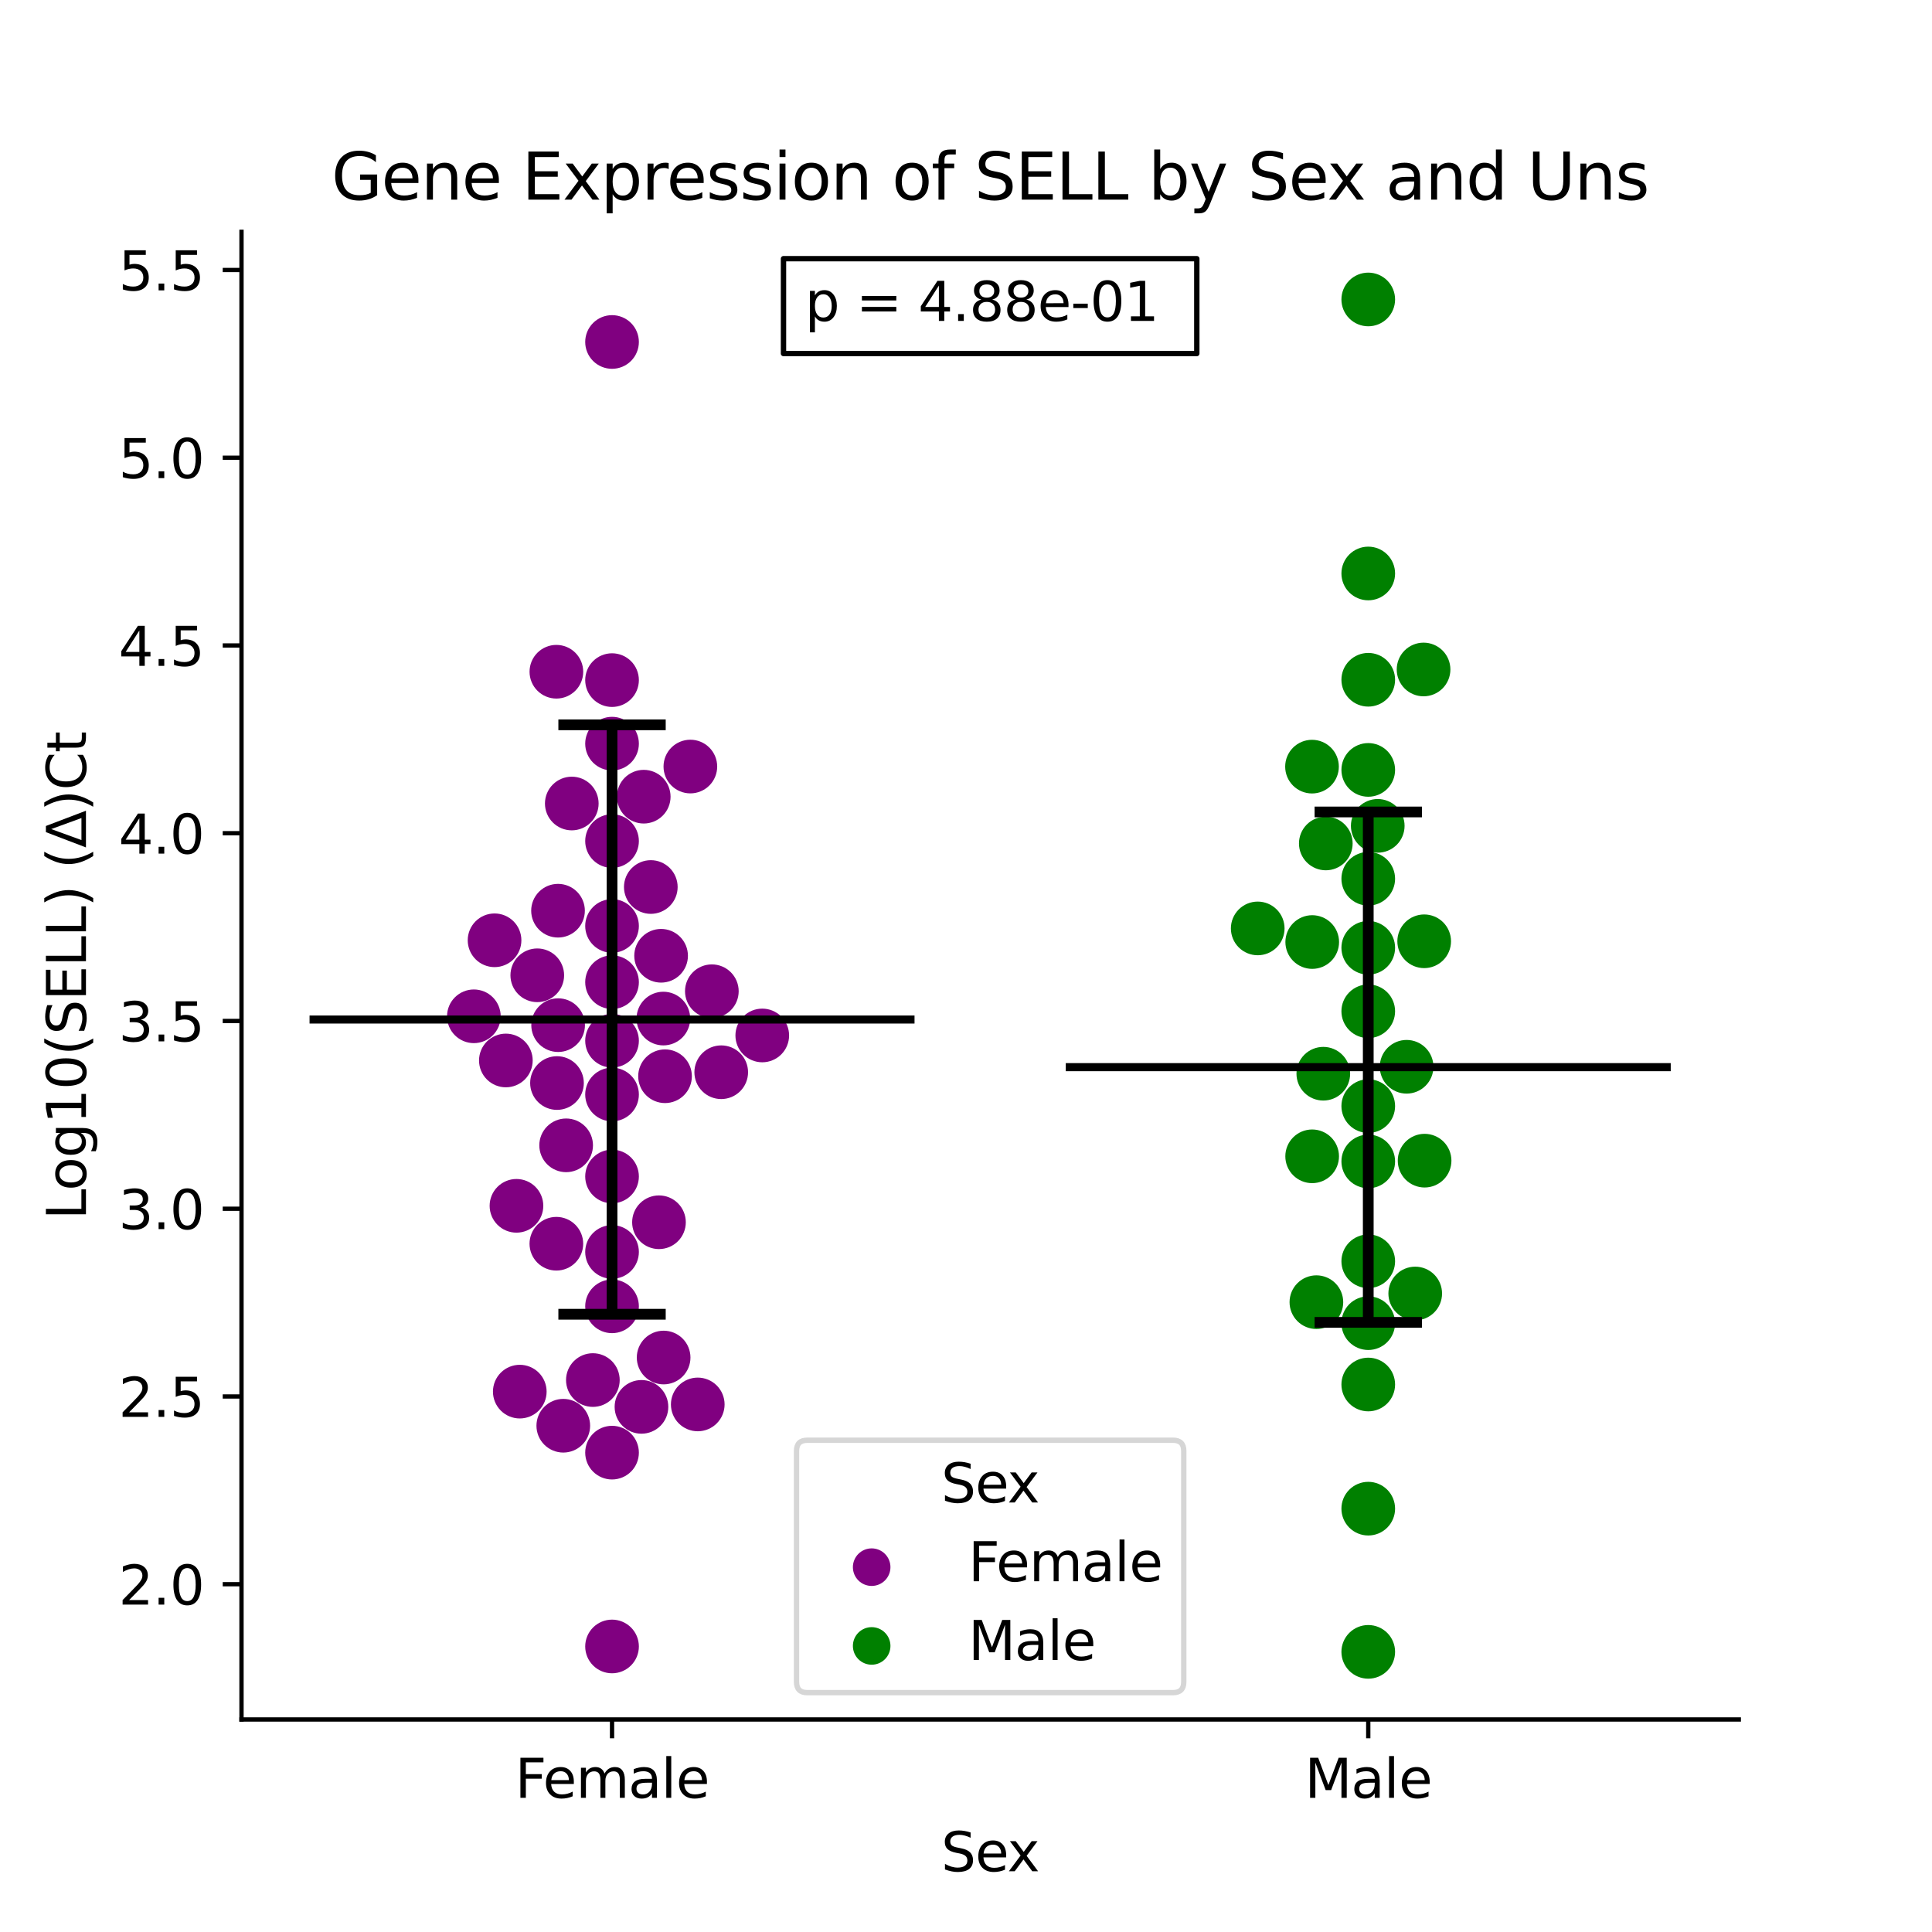 <?xml version="1.0" encoding="utf-8" standalone="no"?>
<!DOCTYPE svg PUBLIC "-//W3C//DTD SVG 1.1//EN"
  "http://www.w3.org/Graphics/SVG/1.1/DTD/svg11.dtd">
<svg xmlns:xlink="http://www.w3.org/1999/xlink" width="360pt" height="360pt" viewBox="0 0 360 360" xmlns="http://www.w3.org/2000/svg" version="1.1">
 <defs>
  <style type="text/css">*{stroke-linejoin: round; stroke-linecap: butt}</style>
 </defs>
 <g id="figure_1">
  <g id="patch_1">
   <path d="M 0 360 
L 360 360 
L 360 0 
L 0 0 
z
" style="fill: #ffffff"/>
  </g>
  <g id="axes_1">
   <g id="patch_2">
    <path d="M 45 320.4 
L 324 320.4 
L 324 43.2 
L 45 43.2 
z
" style="fill: #ffffff"/>
   </g>
   <g id="PathCollection_1">
    <defs>
     <path id="C0_0_6ee5383b0d" d="M 0 5 
C 1.326 5 2.598 4.473 3.536 3.536 
C 4.473 2.598 5 1.326 5 -0 
C 5 -1.326 4.473 -2.598 3.536 -3.536 
C 2.598 -4.473 1.326 -5 0 -5 
C -1.326 -5 -2.598 -4.473 -3.536 -3.536 
C -4.473 -2.598 -5 -1.326 -5 0 
C -5 1.326 -4.473 2.598 -3.536 3.536 
C -2.598 4.473 -1.326 5 0 5 
z
"/>
    </defs>
    <g clip-path="url(#p9aa463b153)">
     <use xlink:href="#C0_0_6ee5383b0d" x="88.298" y="189.373" style="fill: #800080"/>
    </g>
    <g clip-path="url(#p9aa463b153)">
     <use xlink:href="#C0_0_6ee5383b0d" x="92.153" y="175.209" style="fill: #800080"/>
    </g>
    <g clip-path="url(#p9aa463b153)">
     <use xlink:href="#C0_0_6ee5383b0d" x="103.787" y="201.809" style="fill: #800080"/>
    </g>
    <g clip-path="url(#p9aa463b153)">
     <use xlink:href="#C0_0_6ee5383b0d" x="104.961" y="265.665" style="fill: #800080"/>
    </g>
    <g clip-path="url(#p9aa463b153)">
     <use xlink:href="#C0_0_6ee5383b0d" x="114.045" y="219.218" style="fill: #800080"/>
    </g>
    <g clip-path="url(#p9aa463b153)">
     <use xlink:href="#C0_0_6ee5383b0d" x="103.998" y="191.022" style="fill: #800080"/>
    </g>
    <g clip-path="url(#p9aa463b153)">
     <use xlink:href="#C0_0_6ee5383b0d" x="94.261" y="197.604" style="fill: #800080"/>
    </g>
    <g clip-path="url(#p9aa463b153)">
     <use xlink:href="#C0_0_6ee5383b0d" x="130.017" y="261.697" style="fill: #800080"/>
    </g>
    <g clip-path="url(#p9aa463b153)">
     <use xlink:href="#C0_0_6ee5383b0d" x="96.854" y="259.31" style="fill: #800080"/>
    </g>
    <g clip-path="url(#p9aa463b153)">
     <use xlink:href="#C0_0_6ee5383b0d" x="110.472" y="257.154" style="fill: #800080"/>
    </g>
    <g clip-path="url(#p9aa463b153)">
     <use xlink:href="#C0_0_6ee5383b0d" x="114.045" y="243.415" style="fill: #800080"/>
    </g>
    <g clip-path="url(#p9aa463b153)">
     <use xlink:href="#C0_0_6ee5383b0d" x="142.037" y="192.942" style="fill: #800080"/>
    </g>
    <g clip-path="url(#p9aa463b153)">
     <use xlink:href="#C0_0_6ee5383b0d" x="123.608" y="189.795" style="fill: #800080"/>
    </g>
    <g clip-path="url(#p9aa463b153)">
     <use xlink:href="#C0_0_6ee5383b0d" x="103.979" y="169.696" style="fill: #800080"/>
    </g>
    <g clip-path="url(#p9aa463b153)">
     <use xlink:href="#C0_0_6ee5383b0d" x="123.186" y="178.095" style="fill: #800080"/>
    </g>
    <g clip-path="url(#p9aa463b153)">
     <use xlink:href="#C0_0_6ee5383b0d" x="114.045" y="193.926" style="fill: #800080"/>
    </g>
    <g clip-path="url(#p9aa463b153)">
     <use xlink:href="#C0_0_6ee5383b0d" x="114.045" y="233.283" style="fill: #800080"/>
    </g>
    <g clip-path="url(#p9aa463b153)">
     <use xlink:href="#C0_0_6ee5383b0d" x="114.045" y="63.723" style="fill: #800080"/>
    </g>
    <g clip-path="url(#p9aa463b153)">
     <use xlink:href="#C0_0_6ee5383b0d" x="114.045" y="183.016" style="fill: #800080"/>
    </g>
    <g clip-path="url(#p9aa463b153)">
     <use xlink:href="#C0_0_6ee5383b0d" x="103.674" y="125.168" style="fill: #800080"/>
    </g>
    <g clip-path="url(#p9aa463b153)">
     <use xlink:href="#C0_0_6ee5383b0d" x="121.269" y="165.282" style="fill: #800080"/>
    </g>
    <g clip-path="url(#p9aa463b153)">
     <use xlink:href="#C0_0_6ee5383b0d" x="114.045" y="172.539" style="fill: #800080"/>
    </g>
    <g clip-path="url(#p9aa463b153)">
     <use xlink:href="#C0_0_6ee5383b0d" x="119.95" y="148.451" style="fill: #800080"/>
    </g>
    <g clip-path="url(#p9aa463b153)">
     <use xlink:href="#C0_0_6ee5383b0d" x="123.92" y="200.542" style="fill: #800080"/>
    </g>
    <g clip-path="url(#p9aa463b153)">
     <use xlink:href="#C0_0_6ee5383b0d" x="114.045" y="156.72" style="fill: #800080"/>
    </g>
    <g clip-path="url(#p9aa463b153)">
     <use xlink:href="#C0_0_6ee5383b0d" x="114.045" y="203.943" style="fill: #800080"/>
    </g>
    <g clip-path="url(#p9aa463b153)">
     <use xlink:href="#C0_0_6ee5383b0d" x="132.643" y="184.701" style="fill: #800080"/>
    </g>
    <g clip-path="url(#p9aa463b153)">
     <use xlink:href="#C0_0_6ee5383b0d" x="123.657" y="252.956" style="fill: #800080"/>
    </g>
    <g clip-path="url(#p9aa463b153)">
     <use xlink:href="#C0_0_6ee5383b0d" x="105.493" y="213.417" style="fill: #800080"/>
    </g>
    <g clip-path="url(#p9aa463b153)">
     <use xlink:href="#C0_0_6ee5383b0d" x="114.045" y="306.794" style="fill: #800080"/>
    </g>
    <g clip-path="url(#p9aa463b153)">
     <use xlink:href="#C0_0_6ee5383b0d" x="114.045" y="270.679" style="fill: #800080"/>
    </g>
    <g clip-path="url(#p9aa463b153)">
     <use xlink:href="#C0_0_6ee5383b0d" x="96.236" y="224.688" style="fill: #800080"/>
    </g>
    <g clip-path="url(#p9aa463b153)">
     <use xlink:href="#C0_0_6ee5383b0d" x="134.39" y="199.795" style="fill: #800080"/>
    </g>
    <g clip-path="url(#p9aa463b153)">
     <use xlink:href="#C0_0_6ee5383b0d" x="122.791" y="227.749" style="fill: #800080"/>
    </g>
    <g clip-path="url(#p9aa463b153)">
     <use xlink:href="#C0_0_6ee5383b0d" x="100.113" y="181.732" style="fill: #800080"/>
    </g>
    <g clip-path="url(#p9aa463b153)">
     <use xlink:href="#C0_0_6ee5383b0d" x="103.67" y="231.751" style="fill: #800080"/>
    </g>
    <g clip-path="url(#p9aa463b153)">
     <use xlink:href="#C0_0_6ee5383b0d" x="119.528" y="262.15" style="fill: #800080"/>
    </g>
    <g clip-path="url(#p9aa463b153)">
     <use xlink:href="#C0_0_6ee5383b0d" x="114.045" y="126.73" style="fill: #800080"/>
    </g>
    <g clip-path="url(#p9aa463b153)">
     <use xlink:href="#C0_0_6ee5383b0d" x="114.045" y="138.569" style="fill: #800080"/>
    </g>
    <g clip-path="url(#p9aa463b153)">
     <use xlink:href="#C0_0_6ee5383b0d" x="106.544" y="149.723" style="fill: #800080"/>
    </g>
    <g clip-path="url(#p9aa463b153)">
     <use xlink:href="#C0_0_6ee5383b0d" x="128.638" y="142.835" style="fill: #800080"/>
    </g>
   </g>
   <g id="PathCollection_2">
    <defs>
     <path id="C1_0_a131ab63d8" d="M 0 5 
C 1.326 5 2.598 4.473 3.536 3.536 
C 4.473 2.598 5 1.326 5 -0 
C 5 -1.326 4.473 -2.598 3.536 -3.536 
C 2.598 -4.473 1.326 -5 0 -5 
C -1.326 -5 -2.598 -4.473 -3.536 -3.536 
C -4.473 -2.598 -5 -1.326 -5 0 
C -5 1.326 -4.473 2.598 -3.536 3.536 
C -2.598 4.473 -1.326 5 0 5 
z
"/>
    </defs>
    <g clip-path="url(#p9aa463b153)">
     <use xlink:href="#C1_0_a131ab63d8" x="246.579" y="200.072" style="fill: #008000"/>
    </g>
    <g clip-path="url(#p9aa463b153)">
     <use xlink:href="#C1_0_a131ab63d8" x="265.453" y="216.273" style="fill: #008000"/>
    </g>
    <g clip-path="url(#p9aa463b153)">
     <use xlink:href="#C1_0_a131ab63d8" x="263.706" y="241.025" style="fill: #008000"/>
    </g>
    <g clip-path="url(#p9aa463b153)">
     <use xlink:href="#C1_0_a131ab63d8" x="254.955" y="143.461" style="fill: #008000"/>
    </g>
    <g clip-path="url(#p9aa463b153)">
     <use xlink:href="#C1_0_a131ab63d8" x="254.955" y="216.415" style="fill: #008000"/>
    </g>
    <g clip-path="url(#p9aa463b153)">
     <use xlink:href="#C1_0_a131ab63d8" x="247.045" y="157.166" style="fill: #008000"/>
    </g>
    <g clip-path="url(#p9aa463b153)">
     <use xlink:href="#C1_0_a131ab63d8" x="254.955" y="206.104" style="fill: #008000"/>
    </g>
    <g clip-path="url(#p9aa463b153)">
     <use xlink:href="#C1_0_a131ab63d8" x="254.955" y="235.021" style="fill: #008000"/>
    </g>
    <g clip-path="url(#p9aa463b153)">
     <use xlink:href="#C1_0_a131ab63d8" x="244.502" y="215.463" style="fill: #008000"/>
    </g>
    <g clip-path="url(#p9aa463b153)">
     <use xlink:href="#C1_0_a131ab63d8" x="245.29" y="242.641" style="fill: #008000"/>
    </g>
    <g clip-path="url(#p9aa463b153)">
     <use xlink:href="#C1_0_a131ab63d8" x="254.955" y="257.983" style="fill: #008000"/>
    </g>
    <g clip-path="url(#p9aa463b153)">
     <use xlink:href="#C1_0_a131ab63d8" x="254.955" y="307.8" style="fill: #008000"/>
    </g>
    <g clip-path="url(#p9aa463b153)">
     <use xlink:href="#C1_0_a131ab63d8" x="265.26" y="124.747" style="fill: #008000"/>
    </g>
    <g clip-path="url(#p9aa463b153)">
     <use xlink:href="#C1_0_a131ab63d8" x="254.955" y="176.607" style="fill: #008000"/>
    </g>
    <g clip-path="url(#p9aa463b153)">
     <use xlink:href="#C1_0_a131ab63d8" x="254.955" y="55.8" style="fill: #008000"/>
    </g>
    <g clip-path="url(#p9aa463b153)">
     <use xlink:href="#C1_0_a131ab63d8" x="256.723" y="153.886" style="fill: #008000"/>
    </g>
    <g clip-path="url(#p9aa463b153)">
     <use xlink:href="#C1_0_a131ab63d8" x="262.101" y="198.778" style="fill: #008000"/>
    </g>
    <g clip-path="url(#p9aa463b153)">
     <use xlink:href="#C1_0_a131ab63d8" x="254.955" y="106.86" style="fill: #008000"/>
    </g>
    <g clip-path="url(#p9aa463b153)">
     <use xlink:href="#C1_0_a131ab63d8" x="265.377" y="175.395" style="fill: #008000"/>
    </g>
    <g clip-path="url(#p9aa463b153)">
     <use xlink:href="#C1_0_a131ab63d8" x="244.515" y="175.535" style="fill: #008000"/>
    </g>
    <g clip-path="url(#p9aa463b153)">
     <use xlink:href="#C1_0_a131ab63d8" x="254.955" y="188.434" style="fill: #008000"/>
    </g>
    <g clip-path="url(#p9aa463b153)">
     <use xlink:href="#C1_0_a131ab63d8" x="254.955" y="246.551" style="fill: #008000"/>
    </g>
    <g clip-path="url(#p9aa463b153)">
     <use xlink:href="#C1_0_a131ab63d8" x="244.474" y="142.851" style="fill: #008000"/>
    </g>
    <g clip-path="url(#p9aa463b153)">
     <use xlink:href="#C1_0_a131ab63d8" x="254.955" y="281.117" style="fill: #008000"/>
    </g>
    <g clip-path="url(#p9aa463b153)">
     <use xlink:href="#C1_0_a131ab63d8" x="254.955" y="163.743" style="fill: #008000"/>
    </g>
    <g clip-path="url(#p9aa463b153)">
     <use xlink:href="#C1_0_a131ab63d8" x="254.955" y="126.664" style="fill: #008000"/>
    </g>
    <g clip-path="url(#p9aa463b153)">
     <use xlink:href="#C1_0_a131ab63d8" x="234.358" y="172.998" style="fill: #008000"/>
    </g>
   </g>
   <g id="PathCollection_3"/>
   <g id="PathCollection_4"/>
   <g id="matplotlib.axis_1">
    <g id="xtick_1">
     <g id="line2d_1">
      <defs>
       <path id="mdd36da367c" d="M 0 0 
L 0 3.5 
" style="stroke: #000000; stroke-width: 0.8"/>
      </defs>
      <g>
       <use xlink:href="#mdd36da367c" x="114.045" y="320.4" style="stroke: #000000; stroke-width: 0.8"/>
      </g>
     </g>
     <g id="text_1">
      <!-- Female -->
      <g transform="translate(95.968 334.998) scale(0.1 -0.1)">
       <defs>
        <path id="DejaVuSans-46" d="M 628 4666 
L 3309 4666 
L 3309 4134 
L 1259 4134 
L 1259 2759 
L 3109 2759 
L 3109 2228 
L 1259 2228 
L 1259 0 
L 628 0 
L 628 4666 
z
" transform="scale(0.016)"/>
        <path id="DejaVuSans-65" d="M 3597 1894 
L 3597 1613 
L 953 1613 
Q 991 1019 1311 708 
Q 1631 397 2203 397 
Q 2534 397 2845 478 
Q 3156 559 3463 722 
L 3463 178 
Q 3153 47 2828 -22 
Q 2503 -91 2169 -91 
Q 1331 -91 842 396 
Q 353 884 353 1716 
Q 353 2575 817 3079 
Q 1281 3584 2069 3584 
Q 2775 3584 3186 3129 
Q 3597 2675 3597 1894 
z
M 3022 2063 
Q 3016 2534 2758 2815 
Q 2500 3097 2075 3097 
Q 1594 3097 1305 2825 
Q 1016 2553 972 2059 
L 3022 2063 
z
" transform="scale(0.016)"/>
        <path id="DejaVuSans-6d" d="M 3328 2828 
Q 3544 3216 3844 3400 
Q 4144 3584 4550 3584 
Q 5097 3584 5394 3201 
Q 5691 2819 5691 2113 
L 5691 0 
L 5113 0 
L 5113 2094 
Q 5113 2597 4934 2840 
Q 4756 3084 4391 3084 
Q 3944 3084 3684 2787 
Q 3425 2491 3425 1978 
L 3425 0 
L 2847 0 
L 2847 2094 
Q 2847 2600 2669 2842 
Q 2491 3084 2119 3084 
Q 1678 3084 1418 2786 
Q 1159 2488 1159 1978 
L 1159 0 
L 581 0 
L 581 3500 
L 1159 3500 
L 1159 2956 
Q 1356 3278 1631 3431 
Q 1906 3584 2284 3584 
Q 2666 3584 2933 3390 
Q 3200 3197 3328 2828 
z
" transform="scale(0.016)"/>
        <path id="DejaVuSans-61" d="M 2194 1759 
Q 1497 1759 1228 1600 
Q 959 1441 959 1056 
Q 959 750 1161 570 
Q 1363 391 1709 391 
Q 2188 391 2477 730 
Q 2766 1069 2766 1631 
L 2766 1759 
L 2194 1759 
z
M 3341 1997 
L 3341 0 
L 2766 0 
L 2766 531 
Q 2569 213 2275 61 
Q 1981 -91 1556 -91 
Q 1019 -91 701 211 
Q 384 513 384 1019 
Q 384 1609 779 1909 
Q 1175 2209 1959 2209 
L 2766 2209 
L 2766 2266 
Q 2766 2663 2505 2880 
Q 2244 3097 1772 3097 
Q 1472 3097 1187 3025 
Q 903 2953 641 2809 
L 641 3341 
Q 956 3463 1253 3523 
Q 1550 3584 1831 3584 
Q 2591 3584 2966 3190 
Q 3341 2797 3341 1997 
z
" transform="scale(0.016)"/>
        <path id="DejaVuSans-6c" d="M 603 4863 
L 1178 4863 
L 1178 0 
L 603 0 
L 603 4863 
z
" transform="scale(0.016)"/>
       </defs>
       <use xlink:href="#DejaVuSans-46"/>
       <use xlink:href="#DejaVuSans-65" x="52.02"/>
       <use xlink:href="#DejaVuSans-6d" x="113.543"/>
       <use xlink:href="#DejaVuSans-61" x="210.955"/>
       <use xlink:href="#DejaVuSans-6c" x="272.234"/>
       <use xlink:href="#DejaVuSans-65" x="300.018"/>
      </g>
     </g>
    </g>
    <g id="xtick_2">
     <g id="line2d_2">
      <g>
       <use xlink:href="#mdd36da367c" x="254.955" y="320.4" style="stroke: #000000; stroke-width: 0.8"/>
      </g>
     </g>
     <g id="text_2">
      <!-- Male -->
      <g transform="translate(243.111 334.998) scale(0.1 -0.1)">
       <defs>
        <path id="DejaVuSans-4d" d="M 628 4666 
L 1569 4666 
L 2759 1491 
L 3956 4666 
L 4897 4666 
L 4897 0 
L 4281 0 
L 4281 4097 
L 3078 897 
L 2444 897 
L 1241 4097 
L 1241 0 
L 628 0 
L 628 4666 
z
" transform="scale(0.016)"/>
       </defs>
       <use xlink:href="#DejaVuSans-4d"/>
       <use xlink:href="#DejaVuSans-61" x="86.279"/>
       <use xlink:href="#DejaVuSans-6c" x="147.559"/>
       <use xlink:href="#DejaVuSans-65" x="175.342"/>
      </g>
     </g>
    </g>
    <g id="text_3">
     <!-- Sex -->
     <g transform="translate(175.377 348.677) scale(0.1 -0.1)">
      <defs>
       <path id="DejaVuSans-53" d="M 3425 4513 
L 3425 3897 
Q 3066 4069 2747 4153 
Q 2428 4238 2131 4238 
Q 1616 4238 1336 4038 
Q 1056 3838 1056 3469 
Q 1056 3159 1242 3001 
Q 1428 2844 1947 2747 
L 2328 2669 
Q 3034 2534 3370 2195 
Q 3706 1856 3706 1288 
Q 3706 609 3251 259 
Q 2797 -91 1919 -91 
Q 1588 -91 1214 -16 
Q 841 59 441 206 
L 441 856 
Q 825 641 1194 531 
Q 1563 422 1919 422 
Q 2459 422 2753 634 
Q 3047 847 3047 1241 
Q 3047 1584 2836 1778 
Q 2625 1972 2144 2069 
L 1759 2144 
Q 1053 2284 737 2584 
Q 422 2884 422 3419 
Q 422 4038 858 4394 
Q 1294 4750 2059 4750 
Q 2388 4750 2728 4690 
Q 3069 4631 3425 4513 
z
" transform="scale(0.016)"/>
       <path id="DejaVuSans-78" d="M 3513 3500 
L 2247 1797 
L 3578 0 
L 2900 0 
L 1881 1375 
L 863 0 
L 184 0 
L 1544 1831 
L 300 3500 
L 978 3500 
L 1906 2253 
L 2834 3500 
L 3513 3500 
z
" transform="scale(0.016)"/>
      </defs>
      <use xlink:href="#DejaVuSans-53"/>
      <use xlink:href="#DejaVuSans-65" x="63.477"/>
      <use xlink:href="#DejaVuSans-78" x="123.25"/>
     </g>
    </g>
   </g>
   <g id="matplotlib.axis_2">
    <g id="ytick_1">
     <g id="line2d_3">
      <defs>
       <path id="m3dcdf6171d" d="M 0 0 
L -3.5 0 
" style="stroke: #000000; stroke-width: 0.8"/>
      </defs>
      <g>
       <use xlink:href="#m3dcdf6171d" x="45" y="295.196" style="stroke: #000000; stroke-width: 0.8"/>
      </g>
     </g>
     <g id="text_4">
      <!-- 2.0 -->
      <g transform="translate(22.097 298.995) scale(0.1 -0.1)">
       <defs>
        <path id="DejaVuSans-32" d="M 1228 531 
L 3431 531 
L 3431 0 
L 469 0 
L 469 531 
Q 828 903 1448 1529 
Q 2069 2156 2228 2338 
Q 2531 2678 2651 2914 
Q 2772 3150 2772 3378 
Q 2772 3750 2511 3984 
Q 2250 4219 1831 4219 
Q 1534 4219 1204 4116 
Q 875 4013 500 3803 
L 500 4441 
Q 881 4594 1212 4672 
Q 1544 4750 1819 4750 
Q 2544 4750 2975 4387 
Q 3406 4025 3406 3419 
Q 3406 3131 3298 2873 
Q 3191 2616 2906 2266 
Q 2828 2175 2409 1742 
Q 1991 1309 1228 531 
z
" transform="scale(0.016)"/>
        <path id="DejaVuSans-2e" d="M 684 794 
L 1344 794 
L 1344 0 
L 684 0 
L 684 794 
z
" transform="scale(0.016)"/>
        <path id="DejaVuSans-30" d="M 2034 4250 
Q 1547 4250 1301 3770 
Q 1056 3291 1056 2328 
Q 1056 1369 1301 889 
Q 1547 409 2034 409 
Q 2525 409 2770 889 
Q 3016 1369 3016 2328 
Q 3016 3291 2770 3770 
Q 2525 4250 2034 4250 
z
M 2034 4750 
Q 2819 4750 3233 4129 
Q 3647 3509 3647 2328 
Q 3647 1150 3233 529 
Q 2819 -91 2034 -91 
Q 1250 -91 836 529 
Q 422 1150 422 2328 
Q 422 3509 836 4129 
Q 1250 4750 2034 4750 
z
" transform="scale(0.016)"/>
       </defs>
       <use xlink:href="#DejaVuSans-32"/>
       <use xlink:href="#DejaVuSans-2e" x="63.623"/>
       <use xlink:href="#DejaVuSans-30" x="95.41"/>
      </g>
     </g>
    </g>
    <g id="ytick_2">
     <g id="line2d_4">
      <g>
       <use xlink:href="#m3dcdf6171d" x="45" y="260.212" style="stroke: #000000; stroke-width: 0.8"/>
      </g>
     </g>
     <g id="text_5">
      <!-- 2.5 -->
      <g transform="translate(22.097 264.011) scale(0.1 -0.1)">
       <defs>
        <path id="DejaVuSans-35" d="M 691 4666 
L 3169 4666 
L 3169 4134 
L 1269 4134 
L 1269 2991 
Q 1406 3038 1543 3061 
Q 1681 3084 1819 3084 
Q 2600 3084 3056 2656 
Q 3513 2228 3513 1497 
Q 3513 744 3044 326 
Q 2575 -91 1722 -91 
Q 1428 -91 1123 -41 
Q 819 9 494 109 
L 494 744 
Q 775 591 1075 516 
Q 1375 441 1709 441 
Q 2250 441 2565 725 
Q 2881 1009 2881 1497 
Q 2881 1984 2565 2268 
Q 2250 2553 1709 2553 
Q 1456 2553 1204 2497 
Q 953 2441 691 2322 
L 691 4666 
z
" transform="scale(0.016)"/>
       </defs>
       <use xlink:href="#DejaVuSans-32"/>
       <use xlink:href="#DejaVuSans-2e" x="63.623"/>
       <use xlink:href="#DejaVuSans-35" x="95.41"/>
      </g>
     </g>
    </g>
    <g id="ytick_3">
     <g id="line2d_5">
      <g>
       <use xlink:href="#m3dcdf6171d" x="45" y="225.227" style="stroke: #000000; stroke-width: 0.8"/>
      </g>
     </g>
     <g id="text_6">
      <!-- 3.0 -->
      <g transform="translate(22.097 229.027) scale(0.1 -0.1)">
       <defs>
        <path id="DejaVuSans-33" d="M 2597 2516 
Q 3050 2419 3304 2112 
Q 3559 1806 3559 1356 
Q 3559 666 3084 287 
Q 2609 -91 1734 -91 
Q 1441 -91 1130 -33 
Q 819 25 488 141 
L 488 750 
Q 750 597 1062 519 
Q 1375 441 1716 441 
Q 2309 441 2620 675 
Q 2931 909 2931 1356 
Q 2931 1769 2642 2001 
Q 2353 2234 1838 2234 
L 1294 2234 
L 1294 2753 
L 1863 2753 
Q 2328 2753 2575 2939 
Q 2822 3125 2822 3475 
Q 2822 3834 2567 4026 
Q 2313 4219 1838 4219 
Q 1578 4219 1281 4162 
Q 984 4106 628 3988 
L 628 4550 
Q 988 4650 1302 4700 
Q 1616 4750 1894 4750 
Q 2613 4750 3031 4423 
Q 3450 4097 3450 3541 
Q 3450 3153 3228 2886 
Q 3006 2619 2597 2516 
z
" transform="scale(0.016)"/>
       </defs>
       <use xlink:href="#DejaVuSans-33"/>
       <use xlink:href="#DejaVuSans-2e" x="63.623"/>
       <use xlink:href="#DejaVuSans-30" x="95.41"/>
      </g>
     </g>
    </g>
    <g id="ytick_4">
     <g id="line2d_6">
      <g>
       <use xlink:href="#m3dcdf6171d" x="45" y="190.243" style="stroke: #000000; stroke-width: 0.8"/>
      </g>
     </g>
     <g id="text_7">
      <!-- 3.5 -->
      <g transform="translate(22.097 194.042) scale(0.1 -0.1)">
       <use xlink:href="#DejaVuSans-33"/>
       <use xlink:href="#DejaVuSans-2e" x="63.623"/>
       <use xlink:href="#DejaVuSans-35" x="95.41"/>
      </g>
     </g>
    </g>
    <g id="ytick_5">
     <g id="line2d_7">
      <g>
       <use xlink:href="#m3dcdf6171d" x="45" y="155.259" style="stroke: #000000; stroke-width: 0.8"/>
      </g>
     </g>
     <g id="text_8">
      <!-- 4.0 -->
      <g transform="translate(22.097 159.058) scale(0.1 -0.1)">
       <defs>
        <path id="DejaVuSans-34" d="M 2419 4116 
L 825 1625 
L 2419 1625 
L 2419 4116 
z
M 2253 4666 
L 3047 4666 
L 3047 1625 
L 3713 1625 
L 3713 1100 
L 3047 1100 
L 3047 0 
L 2419 0 
L 2419 1100 
L 313 1100 
L 313 1709 
L 2253 4666 
z
" transform="scale(0.016)"/>
       </defs>
       <use xlink:href="#DejaVuSans-34"/>
       <use xlink:href="#DejaVuSans-2e" x="63.623"/>
       <use xlink:href="#DejaVuSans-30" x="95.41"/>
      </g>
     </g>
    </g>
    <g id="ytick_6">
     <g id="line2d_8">
      <g>
       <use xlink:href="#m3dcdf6171d" x="45" y="120.275" style="stroke: #000000; stroke-width: 0.8"/>
      </g>
     </g>
     <g id="text_9">
      <!-- 4.5 -->
      <g transform="translate(22.097 124.074) scale(0.1 -0.1)">
       <use xlink:href="#DejaVuSans-34"/>
       <use xlink:href="#DejaVuSans-2e" x="63.623"/>
       <use xlink:href="#DejaVuSans-35" x="95.41"/>
      </g>
     </g>
    </g>
    <g id="ytick_7">
     <g id="line2d_9">
      <g>
       <use xlink:href="#m3dcdf6171d" x="45" y="85.291" style="stroke: #000000; stroke-width: 0.8"/>
      </g>
     </g>
     <g id="text_10">
      <!-- 5.0 -->
      <g transform="translate(22.097 89.09) scale(0.1 -0.1)">
       <use xlink:href="#DejaVuSans-35"/>
       <use xlink:href="#DejaVuSans-2e" x="63.623"/>
       <use xlink:href="#DejaVuSans-30" x="95.41"/>
      </g>
     </g>
    </g>
    <g id="ytick_8">
     <g id="line2d_10">
      <g>
       <use xlink:href="#m3dcdf6171d" x="45" y="50.306" style="stroke: #000000; stroke-width: 0.8"/>
      </g>
     </g>
     <g id="text_11">
      <!-- 5.5 -->
      <g transform="translate(22.097 54.106) scale(0.1 -0.1)">
       <use xlink:href="#DejaVuSans-35"/>
       <use xlink:href="#DejaVuSans-2e" x="63.623"/>
       <use xlink:href="#DejaVuSans-35" x="95.41"/>
      </g>
     </g>
    </g>
    <g id="text_12">
     <!-- Log10(SELL) (Δ)Ct -->
     <g transform="translate(16.017 227.264) rotate(-90) scale(0.1 -0.1)">
      <defs>
       <path id="DejaVuSans-4c" d="M 628 4666 
L 1259 4666 
L 1259 531 
L 3531 531 
L 3531 0 
L 628 0 
L 628 4666 
z
" transform="scale(0.016)"/>
       <path id="DejaVuSans-6f" d="M 1959 3097 
Q 1497 3097 1228 2736 
Q 959 2375 959 1747 
Q 959 1119 1226 758 
Q 1494 397 1959 397 
Q 2419 397 2687 759 
Q 2956 1122 2956 1747 
Q 2956 2369 2687 2733 
Q 2419 3097 1959 3097 
z
M 1959 3584 
Q 2709 3584 3137 3096 
Q 3566 2609 3566 1747 
Q 3566 888 3137 398 
Q 2709 -91 1959 -91 
Q 1206 -91 779 398 
Q 353 888 353 1747 
Q 353 2609 779 3096 
Q 1206 3584 1959 3584 
z
" transform="scale(0.016)"/>
       <path id="DejaVuSans-67" d="M 2906 1791 
Q 2906 2416 2648 2759 
Q 2391 3103 1925 3103 
Q 1463 3103 1205 2759 
Q 947 2416 947 1791 
Q 947 1169 1205 825 
Q 1463 481 1925 481 
Q 2391 481 2648 825 
Q 2906 1169 2906 1791 
z
M 3481 434 
Q 3481 -459 3084 -895 
Q 2688 -1331 1869 -1331 
Q 1566 -1331 1297 -1286 
Q 1028 -1241 775 -1147 
L 775 -588 
Q 1028 -725 1275 -790 
Q 1522 -856 1778 -856 
Q 2344 -856 2625 -561 
Q 2906 -266 2906 331 
L 2906 616 
Q 2728 306 2450 153 
Q 2172 0 1784 0 
Q 1141 0 747 490 
Q 353 981 353 1791 
Q 353 2603 747 3093 
Q 1141 3584 1784 3584 
Q 2172 3584 2450 3431 
Q 2728 3278 2906 2969 
L 2906 3500 
L 3481 3500 
L 3481 434 
z
" transform="scale(0.016)"/>
       <path id="DejaVuSans-31" d="M 794 531 
L 1825 531 
L 1825 4091 
L 703 3866 
L 703 4441 
L 1819 4666 
L 2450 4666 
L 2450 531 
L 3481 531 
L 3481 0 
L 794 0 
L 794 531 
z
" transform="scale(0.016)"/>
       <path id="DejaVuSans-28" d="M 1984 4856 
Q 1566 4138 1362 3434 
Q 1159 2731 1159 2009 
Q 1159 1288 1364 580 
Q 1569 -128 1984 -844 
L 1484 -844 
Q 1016 -109 783 600 
Q 550 1309 550 2009 
Q 550 2706 781 3412 
Q 1013 4119 1484 4856 
L 1984 4856 
z
" transform="scale(0.016)"/>
       <path id="DejaVuSans-45" d="M 628 4666 
L 3578 4666 
L 3578 4134 
L 1259 4134 
L 1259 2753 
L 3481 2753 
L 3481 2222 
L 1259 2222 
L 1259 531 
L 3634 531 
L 3634 0 
L 628 0 
L 628 4666 
z
" transform="scale(0.016)"/>
       <path id="DejaVuSans-29" d="M 513 4856 
L 1013 4856 
Q 1481 4119 1714 3412 
Q 1947 2706 1947 2009 
Q 1947 1309 1714 600 
Q 1481 -109 1013 -844 
L 513 -844 
Q 928 -128 1133 580 
Q 1338 1288 1338 2009 
Q 1338 2731 1133 3434 
Q 928 4138 513 4856 
z
" transform="scale(0.016)"/>
       <path id="DejaVuSans-20" transform="scale(0.016)"/>
       <path id="DejaVuSans-394" d="M 2188 4044 
L 906 525 
L 3472 525 
L 2188 4044 
z
M 50 0 
L 1831 4666 
L 2547 4666 
L 4325 0 
L 50 0 
z
" transform="scale(0.016)"/>
       <path id="DejaVuSans-43" d="M 4122 4306 
L 4122 3641 
Q 3803 3938 3442 4084 
Q 3081 4231 2675 4231 
Q 1875 4231 1450 3742 
Q 1025 3253 1025 2328 
Q 1025 1406 1450 917 
Q 1875 428 2675 428 
Q 3081 428 3442 575 
Q 3803 722 4122 1019 
L 4122 359 
Q 3791 134 3420 21 
Q 3050 -91 2638 -91 
Q 1578 -91 968 557 
Q 359 1206 359 2328 
Q 359 3453 968 4101 
Q 1578 4750 2638 4750 
Q 3056 4750 3426 4639 
Q 3797 4528 4122 4306 
z
" transform="scale(0.016)"/>
       <path id="DejaVuSans-74" d="M 1172 4494 
L 1172 3500 
L 2356 3500 
L 2356 3053 
L 1172 3053 
L 1172 1153 
Q 1172 725 1289 603 
Q 1406 481 1766 481 
L 2356 481 
L 2356 0 
L 1766 0 
Q 1100 0 847 248 
Q 594 497 594 1153 
L 594 3053 
L 172 3053 
L 172 3500 
L 594 3500 
L 594 4494 
L 1172 4494 
z
" transform="scale(0.016)"/>
      </defs>
      <use xlink:href="#DejaVuSans-4c"/>
      <use xlink:href="#DejaVuSans-6f" x="53.963"/>
      <use xlink:href="#DejaVuSans-67" x="115.145"/>
      <use xlink:href="#DejaVuSans-31" x="178.621"/>
      <use xlink:href="#DejaVuSans-30" x="242.244"/>
      <use xlink:href="#DejaVuSans-28" x="305.867"/>
      <use xlink:href="#DejaVuSans-53" x="344.881"/>
      <use xlink:href="#DejaVuSans-45" x="408.357"/>
      <use xlink:href="#DejaVuSans-4c" x="471.541"/>
      <use xlink:href="#DejaVuSans-4c" x="527.254"/>
      <use xlink:href="#DejaVuSans-29" x="582.967"/>
      <use xlink:href="#DejaVuSans-20" x="621.98"/>
      <use xlink:href="#DejaVuSans-28" x="653.768"/>
      <use xlink:href="#DejaVuSans-394" x="692.781"/>
      <use xlink:href="#DejaVuSans-29" x="761.189"/>
      <use xlink:href="#DejaVuSans-43" x="800.203"/>
      <use xlink:href="#DejaVuSans-74" x="870.027"/>
     </g>
    </g>
   </g>
   <g id="LineCollection_1">
    <path d="M 114.045 244.891 
L 114.045 135.063 
" clip-path="url(#p9aa463b153)" style="fill: none; stroke: #000000; stroke-width: 2"/>
   </g>
   <g id="line2d_11">
    <defs>
     <path id="m00a09a8f46" d="M 10 0 
L -10 -0 
" style="stroke: #000000; stroke-width: 2"/>
    </defs>
    <g clip-path="url(#p9aa463b153)">
     <use xlink:href="#m00a09a8f46" x="114.045" y="244.891" style="stroke: #000000; stroke-width: 2"/>
    </g>
   </g>
   <g id="line2d_12">
    <g clip-path="url(#p9aa463b153)">
     <use xlink:href="#m00a09a8f46" x="114.045" y="135.063" style="stroke: #000000; stroke-width: 2"/>
    </g>
   </g>
   <g id="LineCollection_2">
    <path d="M 254.955 246.406 
L 254.955 151.295 
" clip-path="url(#p9aa463b153)" style="fill: none; stroke: #000000; stroke-width: 2"/>
   </g>
   <g id="line2d_13">
    <g clip-path="url(#p9aa463b153)">
     <use xlink:href="#m00a09a8f46" x="254.955" y="246.406" style="stroke: #000000; stroke-width: 2"/>
    </g>
   </g>
   <g id="line2d_14">
    <g clip-path="url(#p9aa463b153)">
     <use xlink:href="#m00a09a8f46" x="254.955" y="151.295" style="stroke: #000000; stroke-width: 2"/>
    </g>
   </g>
   <g id="LineCollection_3">
    <path d="M 57.682 189.977 
L 170.409 189.977 
" clip-path="url(#p9aa463b153)" style="fill: none; stroke: #000000; stroke-width: 1.5"/>
   </g>
   <g id="LineCollection_4">
    <path d="M 198.591 198.85 
L 311.318 198.85 
" clip-path="url(#p9aa463b153)" style="fill: none; stroke: #000000; stroke-width: 1.5"/>
   </g>
   <g id="patch_3">
    <path d="M 45 320.4 
L 45 43.2 
" style="fill: none; stroke: #000000; stroke-width: 0.8; stroke-linejoin: miter; stroke-linecap: square"/>
   </g>
   <g id="patch_4">
    <path d="M 45 320.4 
L 324 320.4 
" style="fill: none; stroke: #000000; stroke-width: 0.8; stroke-linejoin: miter; stroke-linecap: square"/>
   </g>
   <g id="text_13">
    <!-- Gene Expression of SELL by Sex and Uns -->
    <g transform="translate(61.764 37.2) scale(0.12 -0.12)">
     <defs>
      <path id="DejaVuSans-47" d="M 3809 666 
L 3809 1919 
L 2778 1919 
L 2778 2438 
L 4434 2438 
L 4434 434 
Q 4069 175 3628 42 
Q 3188 -91 2688 -91 
Q 1594 -91 976 548 
Q 359 1188 359 2328 
Q 359 3472 976 4111 
Q 1594 4750 2688 4750 
Q 3144 4750 3555 4637 
Q 3966 4525 4313 4306 
L 4313 3634 
Q 3963 3931 3569 4081 
Q 3175 4231 2741 4231 
Q 1884 4231 1454 3753 
Q 1025 3275 1025 2328 
Q 1025 1384 1454 906 
Q 1884 428 2741 428 
Q 3075 428 3337 486 
Q 3600 544 3809 666 
z
" transform="scale(0.016)"/>
      <path id="DejaVuSans-6e" d="M 3513 2113 
L 3513 0 
L 2938 0 
L 2938 2094 
Q 2938 2591 2744 2837 
Q 2550 3084 2163 3084 
Q 1697 3084 1428 2787 
Q 1159 2491 1159 1978 
L 1159 0 
L 581 0 
L 581 3500 
L 1159 3500 
L 1159 2956 
Q 1366 3272 1645 3428 
Q 1925 3584 2291 3584 
Q 2894 3584 3203 3211 
Q 3513 2838 3513 2113 
z
" transform="scale(0.016)"/>
      <path id="DejaVuSans-70" d="M 1159 525 
L 1159 -1331 
L 581 -1331 
L 581 3500 
L 1159 3500 
L 1159 2969 
Q 1341 3281 1617 3432 
Q 1894 3584 2278 3584 
Q 2916 3584 3314 3078 
Q 3713 2572 3713 1747 
Q 3713 922 3314 415 
Q 2916 -91 2278 -91 
Q 1894 -91 1617 61 
Q 1341 213 1159 525 
z
M 3116 1747 
Q 3116 2381 2855 2742 
Q 2594 3103 2138 3103 
Q 1681 3103 1420 2742 
Q 1159 2381 1159 1747 
Q 1159 1113 1420 752 
Q 1681 391 2138 391 
Q 2594 391 2855 752 
Q 3116 1113 3116 1747 
z
" transform="scale(0.016)"/>
      <path id="DejaVuSans-72" d="M 2631 2963 
Q 2534 3019 2420 3045 
Q 2306 3072 2169 3072 
Q 1681 3072 1420 2755 
Q 1159 2438 1159 1844 
L 1159 0 
L 581 0 
L 581 3500 
L 1159 3500 
L 1159 2956 
Q 1341 3275 1631 3429 
Q 1922 3584 2338 3584 
Q 2397 3584 2469 3576 
Q 2541 3569 2628 3553 
L 2631 2963 
z
" transform="scale(0.016)"/>
      <path id="DejaVuSans-73" d="M 2834 3397 
L 2834 2853 
Q 2591 2978 2328 3040 
Q 2066 3103 1784 3103 
Q 1356 3103 1142 2972 
Q 928 2841 928 2578 
Q 928 2378 1081 2264 
Q 1234 2150 1697 2047 
L 1894 2003 
Q 2506 1872 2764 1633 
Q 3022 1394 3022 966 
Q 3022 478 2636 193 
Q 2250 -91 1575 -91 
Q 1294 -91 989 -36 
Q 684 19 347 128 
L 347 722 
Q 666 556 975 473 
Q 1284 391 1588 391 
Q 1994 391 2212 530 
Q 2431 669 2431 922 
Q 2431 1156 2273 1281 
Q 2116 1406 1581 1522 
L 1381 1569 
Q 847 1681 609 1914 
Q 372 2147 372 2553 
Q 372 3047 722 3315 
Q 1072 3584 1716 3584 
Q 2034 3584 2315 3537 
Q 2597 3491 2834 3397 
z
" transform="scale(0.016)"/>
      <path id="DejaVuSans-69" d="M 603 3500 
L 1178 3500 
L 1178 0 
L 603 0 
L 603 3500 
z
M 603 4863 
L 1178 4863 
L 1178 4134 
L 603 4134 
L 603 4863 
z
" transform="scale(0.016)"/>
      <path id="DejaVuSans-66" d="M 2375 4863 
L 2375 4384 
L 1825 4384 
Q 1516 4384 1395 4259 
Q 1275 4134 1275 3809 
L 1275 3500 
L 2222 3500 
L 2222 3053 
L 1275 3053 
L 1275 0 
L 697 0 
L 697 3053 
L 147 3053 
L 147 3500 
L 697 3500 
L 697 3744 
Q 697 4328 969 4595 
Q 1241 4863 1831 4863 
L 2375 4863 
z
" transform="scale(0.016)"/>
      <path id="DejaVuSans-62" d="M 3116 1747 
Q 3116 2381 2855 2742 
Q 2594 3103 2138 3103 
Q 1681 3103 1420 2742 
Q 1159 2381 1159 1747 
Q 1159 1113 1420 752 
Q 1681 391 2138 391 
Q 2594 391 2855 752 
Q 3116 1113 3116 1747 
z
M 1159 2969 
Q 1341 3281 1617 3432 
Q 1894 3584 2278 3584 
Q 2916 3584 3314 3078 
Q 3713 2572 3713 1747 
Q 3713 922 3314 415 
Q 2916 -91 2278 -91 
Q 1894 -91 1617 61 
Q 1341 213 1159 525 
L 1159 0 
L 581 0 
L 581 4863 
L 1159 4863 
L 1159 2969 
z
" transform="scale(0.016)"/>
      <path id="DejaVuSans-79" d="M 2059 -325 
Q 1816 -950 1584 -1140 
Q 1353 -1331 966 -1331 
L 506 -1331 
L 506 -850 
L 844 -850 
Q 1081 -850 1212 -737 
Q 1344 -625 1503 -206 
L 1606 56 
L 191 3500 
L 800 3500 
L 1894 763 
L 2988 3500 
L 3597 3500 
L 2059 -325 
z
" transform="scale(0.016)"/>
      <path id="DejaVuSans-64" d="M 2906 2969 
L 2906 4863 
L 3481 4863 
L 3481 0 
L 2906 0 
L 2906 525 
Q 2725 213 2448 61 
Q 2172 -91 1784 -91 
Q 1150 -91 751 415 
Q 353 922 353 1747 
Q 353 2572 751 3078 
Q 1150 3584 1784 3584 
Q 2172 3584 2448 3432 
Q 2725 3281 2906 2969 
z
M 947 1747 
Q 947 1113 1208 752 
Q 1469 391 1925 391 
Q 2381 391 2643 752 
Q 2906 1113 2906 1747 
Q 2906 2381 2643 2742 
Q 2381 3103 1925 3103 
Q 1469 3103 1208 2742 
Q 947 2381 947 1747 
z
" transform="scale(0.016)"/>
      <path id="DejaVuSans-55" d="M 556 4666 
L 1191 4666 
L 1191 1831 
Q 1191 1081 1462 751 
Q 1734 422 2344 422 
Q 2950 422 3222 751 
Q 3494 1081 3494 1831 
L 3494 4666 
L 4128 4666 
L 4128 1753 
Q 4128 841 3676 375 
Q 3225 -91 2344 -91 
Q 1459 -91 1007 375 
Q 556 841 556 1753 
L 556 4666 
z
" transform="scale(0.016)"/>
     </defs>
     <use xlink:href="#DejaVuSans-47"/>
     <use xlink:href="#DejaVuSans-65" x="77.49"/>
     <use xlink:href="#DejaVuSans-6e" x="139.014"/>
     <use xlink:href="#DejaVuSans-65" x="202.393"/>
     <use xlink:href="#DejaVuSans-20" x="263.916"/>
     <use xlink:href="#DejaVuSans-45" x="295.703"/>
     <use xlink:href="#DejaVuSans-78" x="358.887"/>
     <use xlink:href="#DejaVuSans-70" x="418.066"/>
     <use xlink:href="#DejaVuSans-72" x="481.543"/>
     <use xlink:href="#DejaVuSans-65" x="520.406"/>
     <use xlink:href="#DejaVuSans-73" x="581.93"/>
     <use xlink:href="#DejaVuSans-73" x="634.029"/>
     <use xlink:href="#DejaVuSans-69" x="686.129"/>
     <use xlink:href="#DejaVuSans-6f" x="713.912"/>
     <use xlink:href="#DejaVuSans-6e" x="775.094"/>
     <use xlink:href="#DejaVuSans-20" x="838.473"/>
     <use xlink:href="#DejaVuSans-6f" x="870.26"/>
     <use xlink:href="#DejaVuSans-66" x="931.441"/>
     <use xlink:href="#DejaVuSans-20" x="966.646"/>
     <use xlink:href="#DejaVuSans-53" x="998.434"/>
     <use xlink:href="#DejaVuSans-45" x="1061.91"/>
     <use xlink:href="#DejaVuSans-4c" x="1125.094"/>
     <use xlink:href="#DejaVuSans-4c" x="1180.807"/>
     <use xlink:href="#DejaVuSans-20" x="1236.52"/>
     <use xlink:href="#DejaVuSans-62" x="1268.307"/>
     <use xlink:href="#DejaVuSans-79" x="1331.783"/>
     <use xlink:href="#DejaVuSans-20" x="1390.963"/>
     <use xlink:href="#DejaVuSans-53" x="1422.75"/>
     <use xlink:href="#DejaVuSans-65" x="1486.227"/>
     <use xlink:href="#DejaVuSans-78" x="1546"/>
     <use xlink:href="#DejaVuSans-20" x="1605.18"/>
     <use xlink:href="#DejaVuSans-61" x="1636.967"/>
     <use xlink:href="#DejaVuSans-6e" x="1698.246"/>
     <use xlink:href="#DejaVuSans-64" x="1761.625"/>
     <use xlink:href="#DejaVuSans-20" x="1825.102"/>
     <use xlink:href="#DejaVuSans-55" x="1856.889"/>
     <use xlink:href="#DejaVuSans-6e" x="1930.082"/>
     <use xlink:href="#DejaVuSans-73" x="1993.461"/>
    </g>
   </g>
   <g id="patch_5">
    <path d="M 145.993 65.878 
L 223.007 65.878 
L 223.007 48.2 
L 145.993 48.2 
z
" style="fill: #ffffff; stroke: #000000; stroke-linejoin: miter"/>
   </g>
   <g id="text_14">
    <!-- p = 4.88e-01  -->
    <g transform="translate(149.993 59.798) scale(0.1 -0.1)">
     <defs>
      <path id="DejaVuSans-3d" d="M 678 2906 
L 4684 2906 
L 4684 2381 
L 678 2381 
L 678 2906 
z
M 678 1631 
L 4684 1631 
L 4684 1100 
L 678 1100 
L 678 1631 
z
" transform="scale(0.016)"/>
      <path id="DejaVuSans-38" d="M 2034 2216 
Q 1584 2216 1326 1975 
Q 1069 1734 1069 1313 
Q 1069 891 1326 650 
Q 1584 409 2034 409 
Q 2484 409 2743 651 
Q 3003 894 3003 1313 
Q 3003 1734 2745 1975 
Q 2488 2216 2034 2216 
z
M 1403 2484 
Q 997 2584 770 2862 
Q 544 3141 544 3541 
Q 544 4100 942 4425 
Q 1341 4750 2034 4750 
Q 2731 4750 3128 4425 
Q 3525 4100 3525 3541 
Q 3525 3141 3298 2862 
Q 3072 2584 2669 2484 
Q 3125 2378 3379 2068 
Q 3634 1759 3634 1313 
Q 3634 634 3220 271 
Q 2806 -91 2034 -91 
Q 1263 -91 848 271 
Q 434 634 434 1313 
Q 434 1759 690 2068 
Q 947 2378 1403 2484 
z
M 1172 3481 
Q 1172 3119 1398 2916 
Q 1625 2713 2034 2713 
Q 2441 2713 2670 2916 
Q 2900 3119 2900 3481 
Q 2900 3844 2670 4047 
Q 2441 4250 2034 4250 
Q 1625 4250 1398 4047 
Q 1172 3844 1172 3481 
z
" transform="scale(0.016)"/>
      <path id="DejaVuSans-2d" d="M 313 2009 
L 1997 2009 
L 1997 1497 
L 313 1497 
L 313 2009 
z
" transform="scale(0.016)"/>
     </defs>
     <use xlink:href="#DejaVuSans-70"/>
     <use xlink:href="#DejaVuSans-20" x="63.477"/>
     <use xlink:href="#DejaVuSans-3d" x="95.264"/>
     <use xlink:href="#DejaVuSans-20" x="179.053"/>
     <use xlink:href="#DejaVuSans-34" x="210.84"/>
     <use xlink:href="#DejaVuSans-2e" x="274.463"/>
     <use xlink:href="#DejaVuSans-38" x="306.25"/>
     <use xlink:href="#DejaVuSans-38" x="369.873"/>
     <use xlink:href="#DejaVuSans-65" x="433.496"/>
     <use xlink:href="#DejaVuSans-2d" x="495.02"/>
     <use xlink:href="#DejaVuSans-30" x="531.104"/>
     <use xlink:href="#DejaVuSans-31" x="594.727"/>
     <use xlink:href="#DejaVuSans-20" x="658.35"/>
    </g>
   </g>
   <g id="legend_1">
    <g id="patch_6">
     <path d="M 150.423 315.4 
L 218.577 315.4 
Q 220.577 315.4 220.577 313.4 
L 220.577 270.366 
Q 220.577 268.366 218.577 268.366 
L 150.423 268.366 
Q 148.423 268.366 148.423 270.366 
L 148.423 313.4 
Q 148.423 315.4 150.423 315.4 
z
" style="fill: #ffffff; opacity: 0.8; stroke: #cccccc; stroke-linejoin: miter"/>
    </g>
    <g id="text_15">
     <!-- Sex -->
     <g transform="translate(175.377 279.964) scale(0.1 -0.1)">
      <use xlink:href="#DejaVuSans-53"/>
      <use xlink:href="#DejaVuSans-65" x="63.477"/>
      <use xlink:href="#DejaVuSans-78" x="123.25"/>
     </g>
    </g>
    <g id="PathCollection_5">
     <defs>
      <path id="m3d8c594387" d="M 0 3 
C 0.796 3 1.559 2.684 2.121 2.121 
C 2.684 1.559 3 0.796 3 0 
C 3 -0.796 2.684 -1.559 2.121 -2.121 
C 1.559 -2.684 0.796 -3 0 -3 
C -0.796 -3 -1.559 -2.684 -2.121 -2.121 
C -2.684 -1.559 -3 -0.796 -3 0 
C -3 0.796 -2.684 1.559 -2.121 2.121 
C -1.559 2.684 -0.796 3 0 3 
z
" style="stroke: #800080"/>
     </defs>
     <g>
      <use xlink:href="#m3d8c594387" x="162.423" y="292.017" style="fill: #800080; stroke: #800080"/>
     </g>
    </g>
    <g id="text_16">
     <!-- Female -->
     <g transform="translate(180.423 294.642) scale(0.1 -0.1)">
      <use xlink:href="#DejaVuSans-46"/>
      <use xlink:href="#DejaVuSans-65" x="52.02"/>
      <use xlink:href="#DejaVuSans-6d" x="113.543"/>
      <use xlink:href="#DejaVuSans-61" x="210.955"/>
      <use xlink:href="#DejaVuSans-6c" x="272.234"/>
      <use xlink:href="#DejaVuSans-65" x="300.018"/>
     </g>
    </g>
    <g id="PathCollection_6">
     <defs>
      <path id="m24eebe3c5c" d="M 0 3 
C 0.796 3 1.559 2.684 2.121 2.121 
C 2.684 1.559 3 0.796 3 0 
C 3 -0.796 2.684 -1.559 2.121 -2.121 
C 1.559 -2.684 0.796 -3 0 -3 
C -0.796 -3 -1.559 -2.684 -2.121 -2.121 
C -2.684 -1.559 -3 -0.796 -3 0 
C -3 0.796 -2.684 1.559 -2.121 2.121 
C -1.559 2.684 -0.796 3 0 3 
z
" style="stroke: #008000"/>
     </defs>
     <g>
      <use xlink:href="#m24eebe3c5c" x="162.423" y="306.695" style="fill: #008000; stroke: #008000"/>
     </g>
    </g>
    <g id="text_17">
     <!-- Male -->
     <g transform="translate(180.423 309.32) scale(0.1 -0.1)">
      <use xlink:href="#DejaVuSans-4d"/>
      <use xlink:href="#DejaVuSans-61" x="86.279"/>
      <use xlink:href="#DejaVuSans-6c" x="147.559"/>
      <use xlink:href="#DejaVuSans-65" x="175.342"/>
     </g>
    </g>
   </g>
  </g>
 </g>
 <defs>
  <clipPath id="p9aa463b153">
   <rect x="45" y="43.2" width="279" height="277.2"/>
  </clipPath>
 </defs>
</svg>
